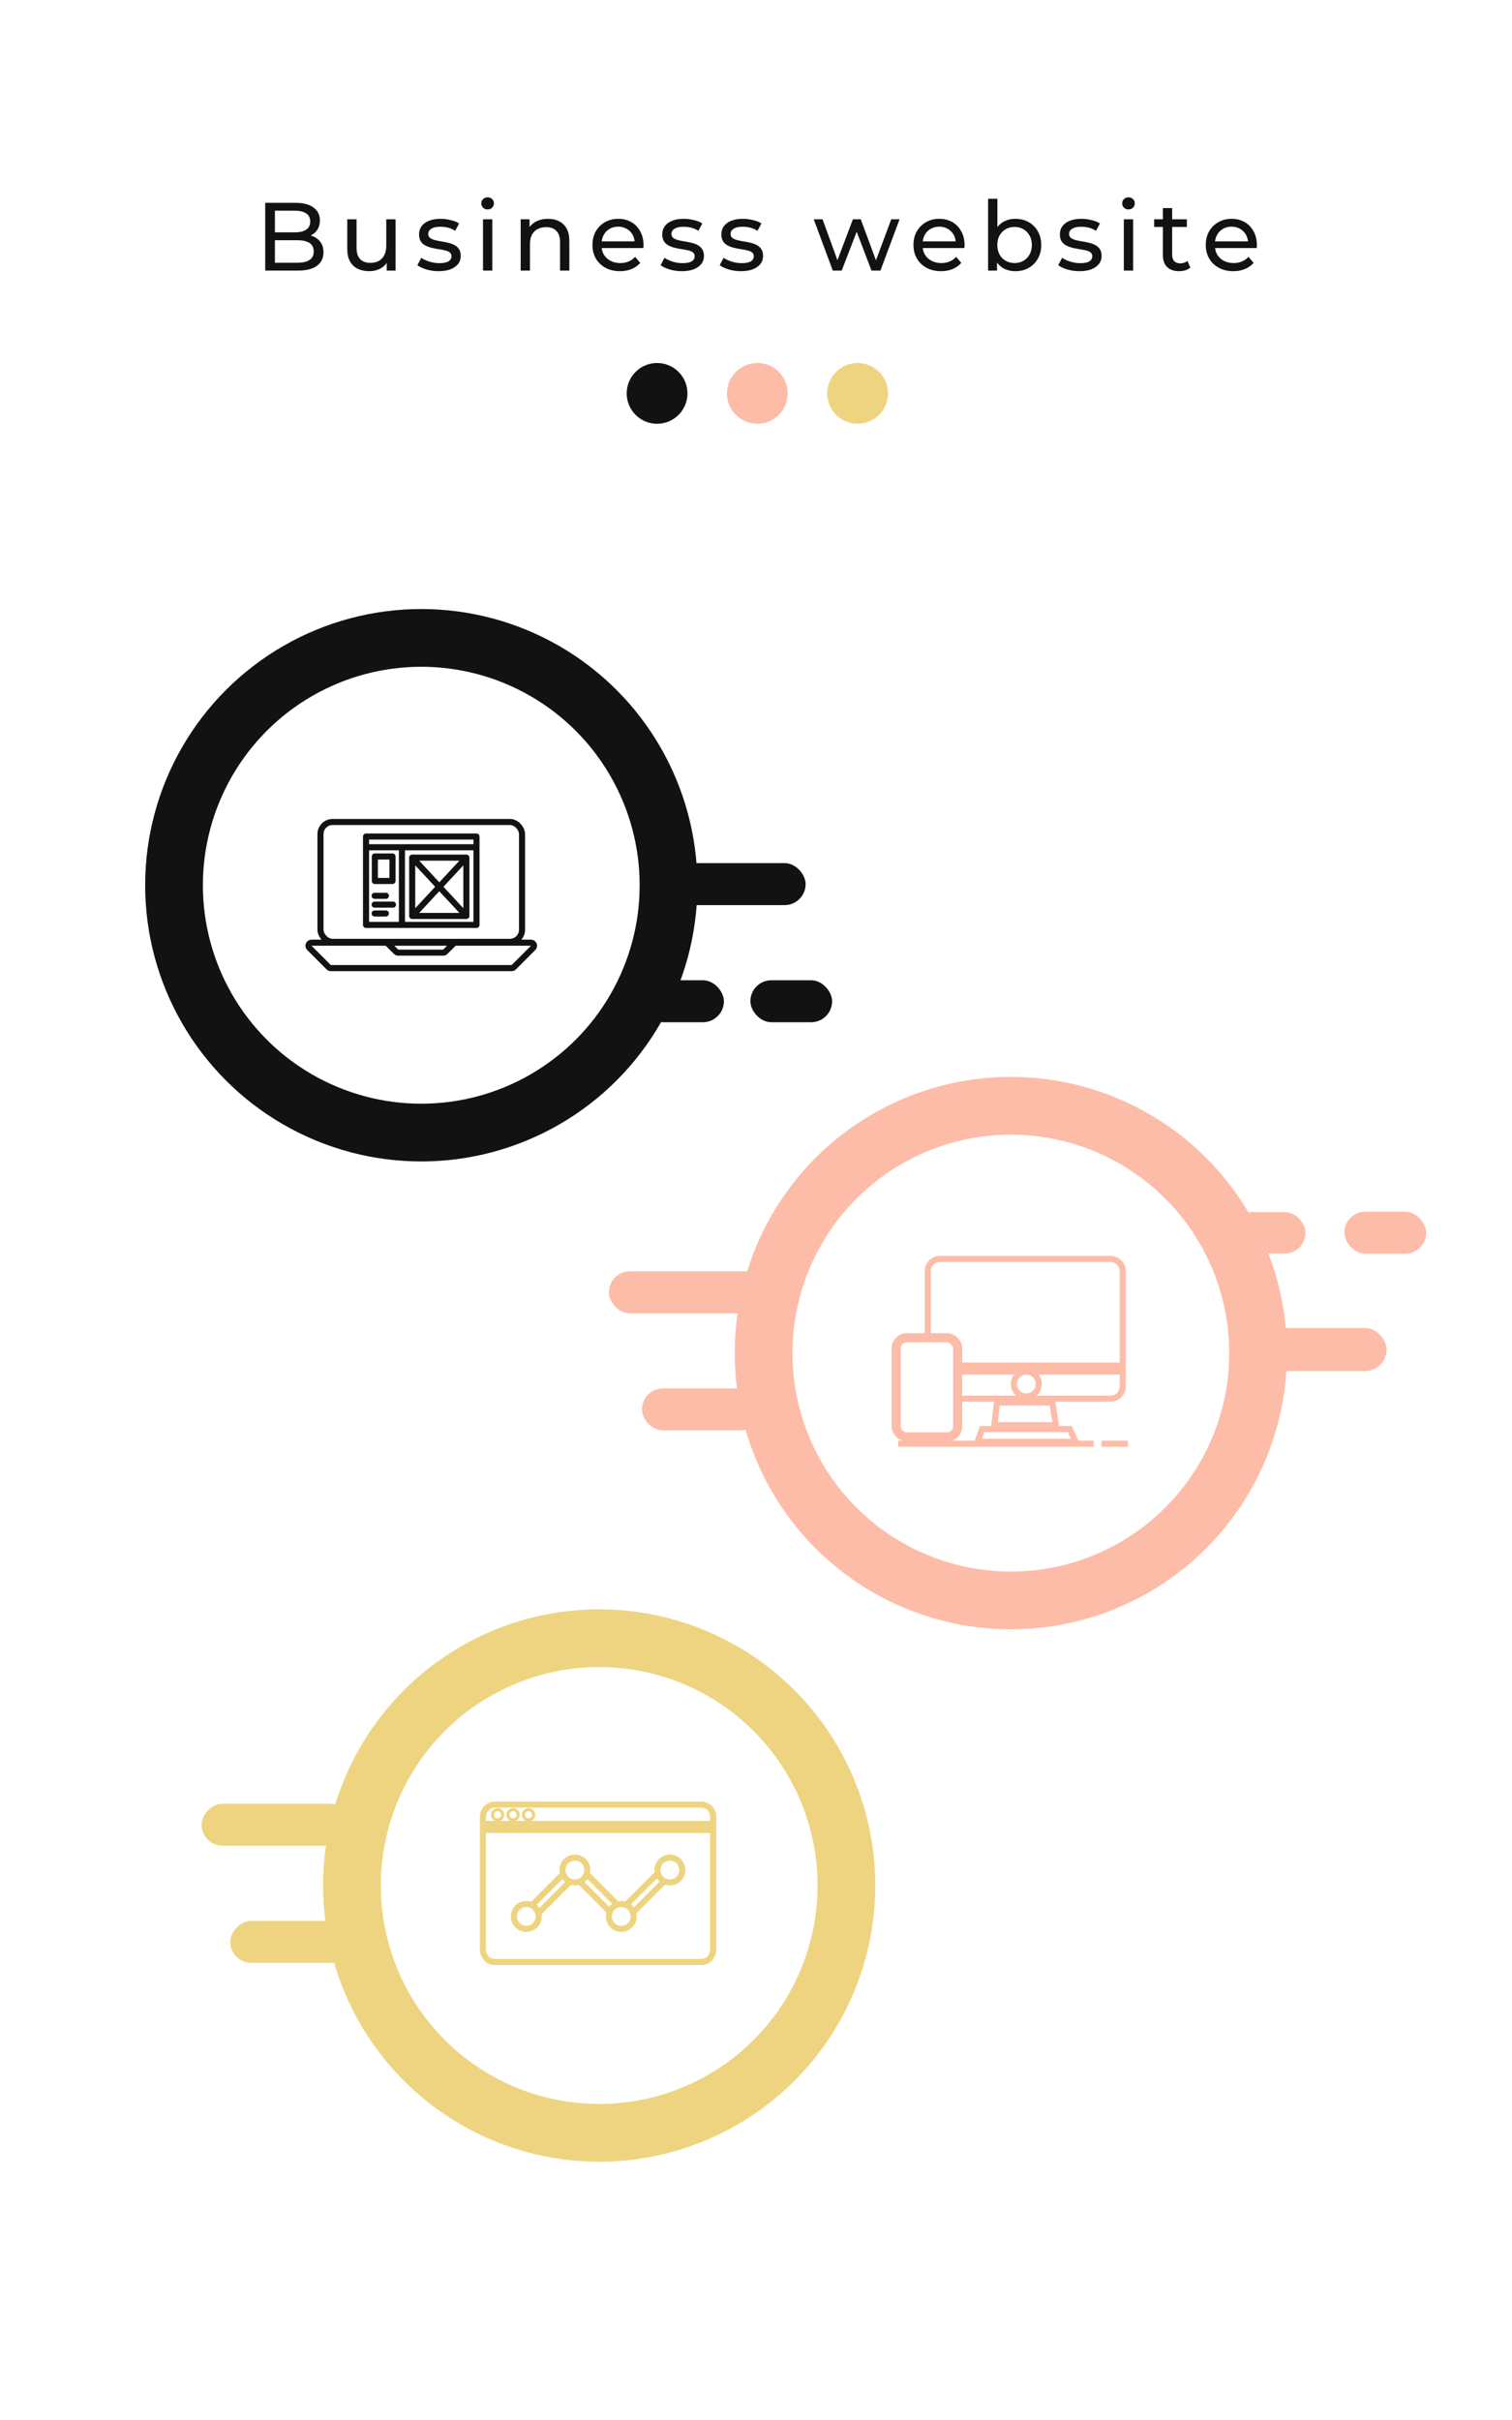 <svg width="375" height="600" viewBox="0 0 375 600" fill="none" xmlns="http://www.w3.org/2000/svg">
<rect width="1205.67" height="600" transform="translate(-415)" fill="white"/>
<path d="M65.779 67.094V50.294H73.315C75.251 50.294 76.739 50.685 77.779 51.469C78.819 52.237 79.339 53.294 79.339 54.638C79.339 55.55 79.131 56.318 78.715 56.941C78.315 57.566 77.771 58.045 77.083 58.382C76.395 58.718 75.651 58.886 74.851 58.886L75.283 58.166C76.243 58.166 77.091 58.334 77.827 58.669C78.563 59.005 79.147 59.502 79.579 60.157C80.011 60.797 80.227 61.597 80.227 62.557C80.227 63.998 79.683 65.118 78.595 65.918C77.523 66.701 75.923 67.094 73.795 67.094H65.779ZM68.179 65.15H73.699C75.027 65.15 76.043 64.925 76.747 64.478C77.451 64.029 77.803 63.325 77.803 62.365C77.803 61.389 77.451 60.678 76.747 60.23C76.043 59.782 75.027 59.557 73.699 59.557H67.963V57.614H73.099C74.315 57.614 75.259 57.389 75.931 56.941C76.603 56.493 76.939 55.822 76.939 54.925C76.939 54.029 76.603 53.358 75.931 52.91C75.259 52.462 74.315 52.237 73.099 52.237H68.179V65.15ZM91.599 67.237C90.511 67.237 89.551 67.037 88.719 66.638C87.903 66.237 87.263 65.629 86.799 64.814C86.351 63.981 86.127 62.941 86.127 61.694V54.373H88.431V61.429C88.431 62.678 88.727 63.614 89.319 64.237C89.927 64.862 90.775 65.174 91.863 65.174C92.663 65.174 93.359 65.013 93.951 64.694C94.543 64.358 94.999 63.877 95.319 63.254C95.639 62.614 95.799 61.846 95.799 60.95V54.373H98.103V67.094H95.919V63.661L96.279 64.573C95.863 65.421 95.239 66.078 94.407 66.541C93.575 67.005 92.639 67.237 91.599 67.237ZM108.777 67.237C107.721 67.237 106.713 67.094 105.753 66.805C104.809 66.517 104.065 66.165 103.521 65.749L104.481 63.925C105.025 64.293 105.697 64.606 106.497 64.862C107.297 65.118 108.113 65.246 108.945 65.246C110.017 65.246 110.785 65.094 111.249 64.79C111.729 64.486 111.969 64.061 111.969 63.517C111.969 63.117 111.825 62.806 111.537 62.581C111.249 62.358 110.865 62.19 110.385 62.078C109.921 61.965 109.401 61.87 108.825 61.789C108.249 61.694 107.673 61.581 107.097 61.453C106.521 61.309 105.993 61.117 105.513 60.877C105.033 60.621 104.649 60.278 104.361 59.846C104.073 59.398 103.929 58.806 103.929 58.069C103.929 57.301 104.145 56.63 104.577 56.053C105.009 55.477 105.617 55.038 106.401 54.733C107.201 54.413 108.145 54.254 109.233 54.254C110.065 54.254 110.905 54.358 111.753 54.566C112.617 54.758 113.321 55.038 113.865 55.406L112.881 57.23C112.305 56.846 111.705 56.581 111.081 56.438C110.457 56.294 109.833 56.221 109.209 56.221C108.201 56.221 107.449 56.389 106.953 56.725C106.457 57.045 106.209 57.462 106.209 57.974C106.209 58.406 106.353 58.742 106.641 58.981C106.945 59.206 107.329 59.382 107.793 59.51C108.273 59.638 108.801 59.749 109.377 59.846C109.953 59.925 110.529 60.038 111.105 60.181C111.681 60.309 112.201 60.493 112.665 60.733C113.145 60.974 113.529 61.309 113.817 61.742C114.121 62.173 114.273 62.749 114.273 63.469C114.273 64.237 114.049 64.901 113.601 65.462C113.153 66.022 112.521 66.462 111.705 66.781C110.889 67.085 109.913 67.237 108.777 67.237ZM119.792 67.094V54.373H122.096V67.094H119.792ZM120.944 51.925C120.496 51.925 120.12 51.782 119.816 51.493C119.528 51.206 119.384 50.853 119.384 50.438C119.384 50.005 119.528 49.645 119.816 49.358C120.12 49.069 120.496 48.925 120.944 48.925C121.392 48.925 121.76 49.069 122.048 49.358C122.352 49.63 122.504 49.974 122.504 50.389C122.504 50.822 122.36 51.19 122.072 51.493C121.784 51.782 121.408 51.925 120.944 51.925ZM135.927 54.254C136.967 54.254 137.879 54.453 138.663 54.853C139.463 55.254 140.087 55.861 140.535 56.678C140.983 57.493 141.207 58.526 141.207 59.773V67.094H138.903V60.038C138.903 58.806 138.599 57.877 137.991 57.254C137.399 56.63 136.559 56.318 135.471 56.318C134.655 56.318 133.943 56.477 133.335 56.797C132.727 57.117 132.255 57.59 131.919 58.214C131.599 58.837 131.439 59.614 131.439 60.541V67.094H129.135V54.373H131.343V57.806L130.983 56.894C131.399 56.062 132.039 55.413 132.903 54.95C133.767 54.486 134.775 54.254 135.927 54.254ZM153.775 67.237C152.415 67.237 151.215 66.957 150.175 66.397C149.151 65.838 148.351 65.07 147.775 64.094C147.215 63.117 146.935 61.998 146.935 60.733C146.935 59.469 147.207 58.349 147.751 57.373C148.311 56.398 149.071 55.638 150.031 55.093C151.007 54.533 152.103 54.254 153.319 54.254C154.551 54.254 155.639 54.526 156.583 55.069C157.527 55.614 158.263 56.382 158.791 57.373C159.335 58.349 159.607 59.493 159.607 60.806C159.607 60.901 159.599 61.014 159.583 61.142C159.583 61.27 159.575 61.389 159.559 61.502H148.735V59.846H158.359L157.423 60.422C157.439 59.605 157.271 58.877 156.919 58.237C156.567 57.597 156.079 57.102 155.455 56.749C154.847 56.382 154.135 56.197 153.319 56.197C152.519 56.197 151.807 56.382 151.183 56.749C150.559 57.102 150.071 57.605 149.719 58.261C149.367 58.901 149.191 59.638 149.191 60.469V60.853C149.191 61.702 149.383 62.462 149.767 63.133C150.167 63.789 150.719 64.302 151.423 64.669C152.127 65.037 152.935 65.222 153.847 65.222C154.599 65.222 155.279 65.094 155.887 64.838C156.511 64.582 157.055 64.198 157.519 63.685L158.791 65.174C158.215 65.846 157.495 66.358 156.631 66.71C155.783 67.061 154.831 67.237 153.775 67.237ZM169.095 67.237C168.039 67.237 167.031 67.094 166.071 66.805C165.127 66.517 164.383 66.165 163.839 65.749L164.799 63.925C165.343 64.293 166.015 64.606 166.815 64.862C167.615 65.118 168.431 65.246 169.263 65.246C170.335 65.246 171.103 65.094 171.567 64.79C172.047 64.486 172.287 64.061 172.287 63.517C172.287 63.117 172.143 62.806 171.855 62.581C171.567 62.358 171.183 62.19 170.703 62.078C170.239 61.965 169.719 61.87 169.143 61.789C168.567 61.694 167.991 61.581 167.415 61.453C166.839 61.309 166.311 61.117 165.831 60.877C165.351 60.621 164.967 60.278 164.679 59.846C164.391 59.398 164.247 58.806 164.247 58.069C164.247 57.301 164.463 56.63 164.895 56.053C165.327 55.477 165.935 55.038 166.719 54.733C167.519 54.413 168.463 54.254 169.551 54.254C170.383 54.254 171.223 54.358 172.071 54.566C172.935 54.758 173.639 55.038 174.183 55.406L173.199 57.23C172.623 56.846 172.023 56.581 171.399 56.438C170.775 56.294 170.151 56.221 169.527 56.221C168.519 56.221 167.767 56.389 167.271 56.725C166.775 57.045 166.527 57.462 166.527 57.974C166.527 58.406 166.671 58.742 166.959 58.981C167.263 59.206 167.647 59.382 168.111 59.51C168.591 59.638 169.119 59.749 169.695 59.846C170.271 59.925 170.847 60.038 171.423 60.181C171.999 60.309 172.519 60.493 172.983 60.733C173.463 60.974 173.847 61.309 174.135 61.742C174.439 62.173 174.591 62.749 174.591 63.469C174.591 64.237 174.367 64.901 173.919 65.462C173.471 66.022 172.839 66.462 172.023 66.781C171.207 67.085 170.231 67.237 169.095 67.237ZM183.758 67.237C182.702 67.237 181.694 67.094 180.734 66.805C179.79 66.517 179.046 66.165 178.502 65.749L179.462 63.925C180.006 64.293 180.678 64.606 181.478 64.862C182.278 65.118 183.094 65.246 183.926 65.246C184.998 65.246 185.766 65.094 186.23 64.79C186.71 64.486 186.95 64.061 186.95 63.517C186.95 63.117 186.806 62.806 186.518 62.581C186.23 62.358 185.846 62.19 185.366 62.078C184.902 61.965 184.382 61.87 183.806 61.789C183.23 61.694 182.654 61.581 182.078 61.453C181.502 61.309 180.974 61.117 180.494 60.877C180.014 60.621 179.63 60.278 179.342 59.846C179.054 59.398 178.91 58.806 178.91 58.069C178.91 57.301 179.126 56.63 179.558 56.053C179.99 55.477 180.598 55.038 181.382 54.733C182.182 54.413 183.126 54.254 184.214 54.254C185.046 54.254 185.886 54.358 186.734 54.566C187.598 54.758 188.302 55.038 188.846 55.406L187.862 57.23C187.286 56.846 186.686 56.581 186.062 56.438C185.438 56.294 184.814 56.221 184.19 56.221C183.182 56.221 182.43 56.389 181.934 56.725C181.438 57.045 181.19 57.462 181.19 57.974C181.19 58.406 181.334 58.742 181.622 58.981C181.926 59.206 182.31 59.382 182.774 59.51C183.254 59.638 183.782 59.749 184.358 59.846C184.934 59.925 185.51 60.038 186.086 60.181C186.662 60.309 187.182 60.493 187.646 60.733C188.126 60.974 188.51 61.309 188.798 61.742C189.102 62.173 189.254 62.749 189.254 63.469C189.254 64.237 189.03 64.901 188.582 65.462C188.134 66.022 187.502 66.462 186.686 66.781C185.87 67.085 184.894 67.237 183.758 67.237ZM206.547 67.094L201.819 54.373H204.003L208.203 65.894H207.171L211.539 54.373L213.483 54.373L217.755 65.894H216.747L221.043 54.373H223.107L218.355 67.094H216.147L212.139 56.581H212.811L208.755 67.094H206.547ZM233.397 67.237C232.037 67.237 230.837 66.957 229.797 66.397C228.773 65.838 227.973 65.07 227.397 64.094C226.837 63.117 226.557 61.998 226.557 60.733C226.557 59.469 226.829 58.349 227.373 57.373C227.933 56.398 228.693 55.638 229.653 55.093C230.629 54.533 231.725 54.254 232.941 54.254C234.173 54.254 235.261 54.526 236.205 55.069C237.149 55.614 237.885 56.382 238.413 57.373C238.957 58.349 239.229 59.493 239.229 60.806C239.229 60.901 239.221 61.014 239.205 61.142C239.205 61.27 239.197 61.389 239.181 61.502H228.357V59.846H237.981L237.045 60.422C237.061 59.605 236.893 58.877 236.541 58.237C236.189 57.597 235.701 57.102 235.077 56.749C234.469 56.382 233.757 56.197 232.941 56.197C232.141 56.197 231.429 56.382 230.805 56.749C230.181 57.102 229.693 57.605 229.341 58.261C228.989 58.901 228.813 59.638 228.813 60.469V60.853C228.813 61.702 229.005 62.462 229.389 63.133C229.789 63.789 230.341 64.302 231.045 64.669C231.749 65.037 232.557 65.222 233.469 65.222C234.221 65.222 234.901 65.094 235.509 64.838C236.133 64.582 236.677 64.198 237.141 63.685L238.413 65.174C237.837 65.846 237.117 66.358 236.253 66.71C235.405 67.061 234.453 67.237 233.397 67.237ZM251.813 67.237C250.725 67.237 249.741 66.998 248.861 66.517C247.997 66.022 247.309 65.293 246.797 64.334C246.301 63.373 246.053 62.173 246.053 60.733C246.053 59.294 246.309 58.093 246.821 57.133C247.349 56.173 248.045 55.453 248.909 54.974C249.789 54.493 250.757 54.254 251.813 54.254C253.061 54.254 254.165 54.526 255.125 55.069C256.085 55.614 256.845 56.373 257.405 57.349C257.965 58.309 258.245 59.438 258.245 60.733C258.245 62.029 257.965 63.166 257.405 64.141C256.845 65.118 256.085 65.877 255.125 66.421C254.165 66.966 253.061 67.237 251.813 67.237ZM245.069 67.094V49.285H247.373V57.758L247.133 60.709L247.277 63.661V67.094H245.069ZM251.621 65.222C252.437 65.222 253.165 65.037 253.805 64.669C254.461 64.302 254.973 63.782 255.341 63.109C255.725 62.422 255.917 61.63 255.917 60.733C255.917 59.822 255.725 59.038 255.341 58.382C254.973 57.709 254.461 57.19 253.805 56.822C253.165 56.453 252.437 56.27 251.621 56.27C250.821 56.27 250.093 56.453 249.437 56.822C248.797 57.19 248.285 57.709 247.901 58.382C247.533 59.038 247.349 59.822 247.349 60.733C247.349 61.63 247.533 62.422 247.901 63.109C248.285 63.782 248.797 64.302 249.437 64.669C250.093 65.037 250.821 65.222 251.621 65.222ZM267.716 67.237C266.66 67.237 265.652 67.094 264.692 66.805C263.748 66.517 263.004 66.165 262.46 65.749L263.42 63.925C263.964 64.293 264.636 64.606 265.436 64.862C266.236 65.118 267.052 65.246 267.884 65.246C268.956 65.246 269.724 65.094 270.188 64.79C270.668 64.486 270.908 64.061 270.908 63.517C270.908 63.117 270.764 62.806 270.476 62.581C270.188 62.358 269.804 62.19 269.324 62.078C268.86 61.965 268.34 61.87 267.764 61.789C267.188 61.694 266.612 61.581 266.036 61.453C265.46 61.309 264.932 61.117 264.452 60.877C263.972 60.621 263.588 60.278 263.3 59.846C263.012 59.398 262.868 58.806 262.868 58.069C262.868 57.301 263.084 56.63 263.516 56.053C263.948 55.477 264.556 55.038 265.34 54.733C266.14 54.413 267.084 54.254 268.172 54.254C269.004 54.254 269.844 54.358 270.692 54.566C271.556 54.758 272.26 55.038 272.804 55.406L271.82 57.23C271.244 56.846 270.644 56.581 270.02 56.438C269.396 56.294 268.772 56.221 268.148 56.221C267.14 56.221 266.388 56.389 265.892 56.725C265.396 57.045 265.148 57.462 265.148 57.974C265.148 58.406 265.292 58.742 265.58 58.981C265.884 59.206 266.268 59.382 266.732 59.51C267.212 59.638 267.74 59.749 268.316 59.846C268.892 59.925 269.468 60.038 270.044 60.181C270.62 60.309 271.14 60.493 271.604 60.733C272.084 60.974 272.468 61.309 272.756 61.742C273.06 62.173 273.212 62.749 273.212 63.469C273.212 64.237 272.988 64.901 272.54 65.462C272.092 66.022 271.46 66.462 270.644 66.781C269.828 67.085 268.852 67.237 267.716 67.237ZM278.731 67.094V54.373H281.035V67.094H278.731ZM279.883 51.925C279.435 51.925 279.059 51.782 278.755 51.493C278.467 51.206 278.323 50.853 278.323 50.438C278.323 50.005 278.467 49.645 278.755 49.358C279.059 49.069 279.435 48.925 279.883 48.925C280.331 48.925 280.699 49.069 280.987 49.358C281.291 49.63 281.443 49.974 281.443 50.389C281.443 50.822 281.299 51.19 281.011 51.493C280.723 51.782 280.347 51.925 279.883 51.925ZM292.442 67.237C291.162 67.237 290.17 66.894 289.466 66.206C288.762 65.517 288.41 64.534 288.41 63.254V51.59H290.714V63.157C290.714 63.846 290.882 64.374 291.218 64.742C291.57 65.109 292.066 65.293 292.706 65.293C293.426 65.293 294.026 65.094 294.506 64.694L295.226 66.35C294.874 66.653 294.45 66.877 293.954 67.022C293.474 67.165 292.97 67.237 292.442 67.237ZM286.25 56.27V54.373H294.362V56.27H286.25ZM305.894 67.237C304.534 67.237 303.334 66.957 302.294 66.397C301.27 65.838 300.47 65.07 299.894 64.094C299.334 63.117 299.054 61.998 299.054 60.733C299.054 59.469 299.326 58.349 299.87 57.373C300.43 56.398 301.19 55.638 302.15 55.093C303.126 54.533 304.222 54.254 305.438 54.254C306.67 54.254 307.758 54.526 308.702 55.069C309.646 55.614 310.382 56.382 310.91 57.373C311.454 58.349 311.726 59.493 311.726 60.806C311.726 60.901 311.718 61.014 311.702 61.142C311.702 61.27 311.694 61.389 311.678 61.502H300.854V59.846H310.478L309.542 60.422C309.558 59.605 309.39 58.877 309.038 58.237C308.686 57.597 308.198 57.102 307.574 56.749C306.966 56.382 306.254 56.197 305.438 56.197C304.638 56.197 303.926 56.382 303.302 56.749C302.678 57.102 302.19 57.605 301.838 58.261C301.486 58.901 301.31 59.638 301.31 60.469V60.853C301.31 61.702 301.502 62.462 301.886 63.133C302.286 63.789 302.838 64.302 303.542 64.669C304.246 65.037 305.054 65.222 305.966 65.222C306.718 65.222 307.398 65.094 308.006 64.838C308.63 64.582 309.174 64.198 309.638 63.685L310.91 65.174C310.334 65.846 309.614 66.358 308.75 66.71C307.902 67.061 306.95 67.237 305.894 67.237Z" fill="#121212"/>
<circle cx="162.965" cy="97.535" r="7.535" fill="#121212"/>
<circle cx="187.832" cy="97.535" r="7.535" fill="#FDBCA7"/>
<circle cx="212.699" cy="97.535" r="7.535" fill="#EED480"/>
<rect x="165.84" y="214.002" width="33.966" height="10.409" rx="5.205" fill="#121212"/>
<rect x="159.266" y="243.038" width="20.27" height="10.409" rx="5.205" fill="#121212"/>
<rect x="186.109" y="243.038" width="20.27" height="10.409" rx="5.205" fill="#121212"/>
<circle cx="104.481" cy="219.481" r="61.322" stroke="#121212" stroke-width="14.317"/>
<path d="M90.785 207.406H118.177V229.318H90.785V207.406Z" fill="white"/>
<path d="M92.969 212.352H97.352V218.424H92.969V212.352Z" fill="white"/>
<path d="M115.672 227.098H102.234V212.633H115.672V220.287V227.098Z" fill="white"/>
<path d="M91.361 210.065H117.695M99.684 228.971V210.065M90.781 207.406H118.173V229.318H90.781V207.406Z" stroke="#121212" stroke-width="1.507" stroke-miterlimit="10" stroke-linecap="round" stroke-linejoin="round"/>
<path d="M92.914 222.099H95.707M92.914 224.291H97.466M92.914 226.482H95.707M102.232 227.098L115.67 212.632M102.232 212.632L115.67 227.098M92.964 212.352H97.347V218.424H92.964V212.352ZM115.67 227.098H102.232V212.632H115.67V220.287V227.098Z" stroke="#121212" stroke-width="1.507" stroke-miterlimit="10" stroke-linecap="round" stroke-linejoin="round"/>
<rect x="79.484" y="203.799" width="49.99" height="29.72" rx="3.014" stroke="#121212" stroke-width="1.507"/>
<path d="M112.695 233.725L131.694 233.725C132.365 233.725 132.701 234.536 132.227 235.011L127.433 239.804C127.292 239.945 127.1 240.025 126.901 240.025H82.054C81.854 240.025 81.662 239.945 81.521 239.804L76.728 235.011C76.253 234.536 76.589 233.725 77.261 233.725L95.986 233.725M112.695 233.725L110.45 235.969C110.309 236.11 110.117 236.19 109.917 236.19H98.763C98.563 236.19 98.371 236.11 98.23 235.969L95.986 233.725M112.695 233.725L95.986 233.725" stroke="#121212" stroke-width="1.507" stroke-linejoin="round"/>
<rect width="37.253" height="10.409" rx="5.205" transform="matrix(-1 0 0 1 87.25 447.21)" fill="#EED480"/>
<rect width="31.775" height="10.409" rx="5.205" transform="matrix(-1 0 0 1 88.894 476.246)" fill="#EED480"/>
<circle r="61.322" transform="matrix(-1 0 0 1 148.609 467.481)" stroke="#EED480" stroke-width="14.317"/>
<path d="M119.781 453.716H176.893V483.435C176.893 485.1 175.544 486.449 173.879 486.449H122.795C121.13 486.449 119.781 485.1 119.781 483.435V453.716ZM176.893 452.209H119.781V450.43C119.781 448.766 121.13 447.416 122.795 447.416H173.879C175.544 447.416 176.893 448.766 176.893 450.43V452.209Z" stroke="#EED480" stroke-width="1.507"/>
<circle cx="123.413" cy="449.949" r="1.267" stroke="#EED480" stroke-width="0.754"/>
<circle cx="127.245" cy="449.949" r="1.267" stroke="#EED480" stroke-width="0.754"/>
<circle cx="131.081" cy="449.949" r="1.267" stroke="#EED480" stroke-width="0.754"/>
<circle cx="130.53" cy="475.15" r="3.081" stroke="#EED480" stroke-width="1.507"/>
<circle cx="142.581" cy="463.646" r="3.081" stroke="#EED480" stroke-width="1.507"/>
<circle cx="154.089" cy="475.15" r="3.081" stroke="#EED480" stroke-width="1.507"/>
<circle cx="166.14" cy="463.646" r="3.081" stroke="#EED480" stroke-width="1.507"/>
<path d="M139.568 464.741L131.898 472.411" stroke="#EED480" stroke-width="1.507" stroke-linejoin="round"/>
<path d="M162.853 464.741L155.184 472.411" stroke="#EED480" stroke-width="1.507" stroke-linejoin="round"/>
<path d="M145.596 464.741L152.992 472.137" stroke="#EED480" stroke-width="1.507" stroke-linejoin="round"/>
<path d="M141.486 466.385L133.816 474.055" stroke="#EED480" stroke-width="1.507" stroke-linejoin="round"/>
<path d="M164.771 466.385L157.102 474.055" stroke="#EED480" stroke-width="1.507" stroke-linejoin="round"/>
<path d="M143.678 466.385L151.348 474.055" stroke="#EED480" stroke-width="1.507" stroke-linejoin="round"/>
<rect x="313.922" y="329.255" width="29.965" height="10.672" rx="5.336" fill="#FDBCA7"/>
<rect x="305.301" y="300.522" width="18.471" height="10.262" rx="5.131" fill="#FDBCA7"/>
<rect x="333.434" y="300.419" width="20.27" height="10.409" rx="5.205" fill="#FDBCA7"/>
<rect x="151" y="315.21" width="39.993" height="10.409" rx="5.205" fill="#FDBCA7"/>
<rect x="159.219" y="344.246" width="29.584" height="10.409" rx="5.205" fill="#FDBCA7"/>
<circle cx="250.707" cy="335.481" r="61.322" stroke="#FDBCA7" stroke-width="14.317"/>
<path d="M278.448 338.562H230.101V316.994V315.143C230.101 313.478 231.451 312.129 233.115 312.129H275.434C277.098 312.129 278.448 313.478 278.448 315.143V316.994V338.562ZM278.448 340.069V343.765C278.448 345.43 277.098 346.78 275.434 346.78H233.115C231.451 346.78 230.101 345.43 230.101 343.765V340.069H278.448Z" stroke="#FDBCA7" stroke-width="1.507"/>
<circle cx="254.546" cy="343.15" r="3.081" stroke="#FDBCA7" stroke-width="1.507"/>
<path d="M246.623 353.354L247.271 347.739H261.018L261.882 353.354H246.623Z" stroke="#FDBCA7" stroke-width="1.507"/>
<path d="M242.46 357.463L243.571 354.313H265.295L266.778 357.463H242.46Z" stroke="#FDBCA7" stroke-width="1.507"/>
<path d="M222.77 357.942H271.254" stroke="#FDBCA7" stroke-width="1.507" stroke-linejoin="round"/>
<path d="M273.168 357.942L279.742 357.942" stroke="#FDBCA7" stroke-width="1.507" stroke-linejoin="round"/>
<rect x="222.255" y="331.68" width="15.27" height="24.584" rx="2.637" fill="white" stroke="#FDBCA7" stroke-width="2.261"/>
</svg>
